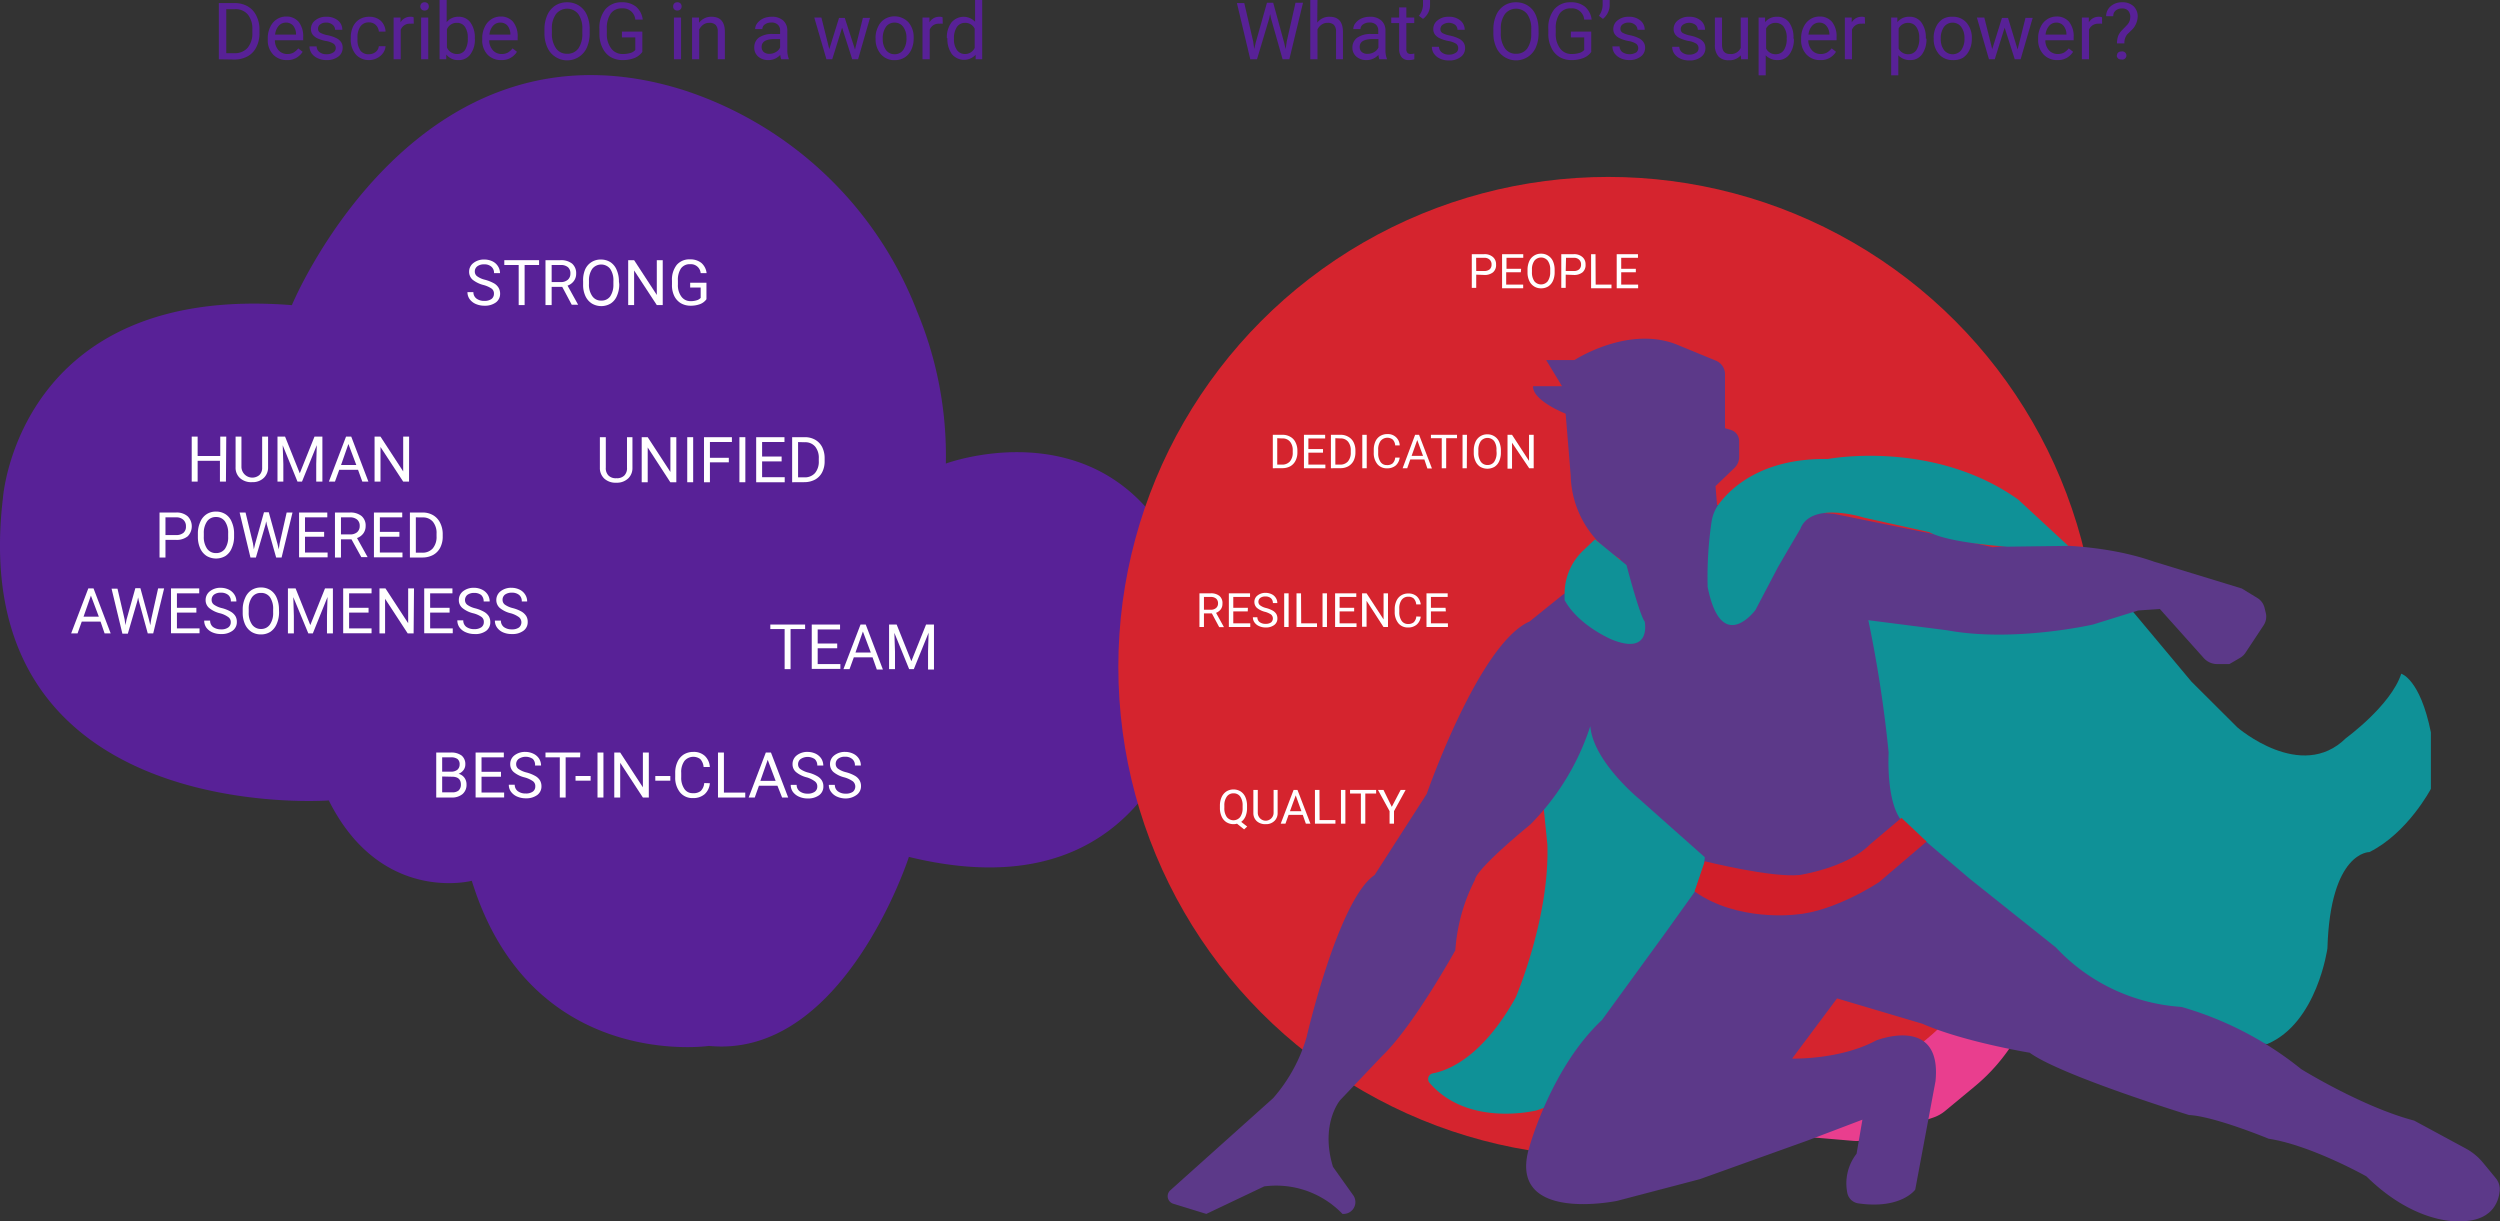 <svg id="Layer_1" data-name="Layer 1" xmlns="http://www.w3.org/2000/svg" viewBox="0 0 316.23 154.48"><rect x="0" y="0" width="316.23" height="154.48" fill="#333333" stroke="none"/><path d="M41.59,101.25S-4.58,104.7.37,63c0,0,1.92-27.15,36.55-24.4,0,0,15.69-37.92,49.59-27.19a47.4,47.4,0,0,1,29.5,28,47.39,47.39,0,0,1,3.63,19.23S145.47,49,152.07,79.54c0,0-1.1,37.65-37.1,28.85,0,0-8.25,25.56-25.29,23.91,0,0-22.53,3.3-30-20.89C59.73,111.41,48.19,114.44,41.59,101.25Z" transform="translate(0 0)" style="fill:#582197"/><path d="M229.16,143.86l5.26.45a5,5,0,0,0,2-.24l8.07-2.69a4.75,4.75,0,0,0,1.57-.87l3.73-3.09a23.46,23.46,0,0,0,7.95-13l1.24-5.53a4.91,4.91,0,0,0-6-5.82L230,119.17a4.91,4.91,0,0,0-2,1.1l-7.33,6.62a4.9,4.9,0,0,0-.78,6.37l5.66,8.44A4.92,4.92,0,0,0,229.16,143.86Z" transform="translate(0 0)" style="fill:#e93e8e"/><circle cx="203.43" cy="84.35" r="61.97" style="fill:#d5242e"/><path d="M196.22,139.81l-1.83.64s-8.67,2.21-13.57-3.49a.73.73,0,0,1,.43-1.19c2.05-.39,6.31-2.13,10.48-9.61,0,0,4.31-10.07,4-19.33l-.46-4.58,5.13-11.54,4.49,1.1L209.13,99l8.34,7.69-2.2,7.24-11.36,16.4-6.68,7.42Z" transform="translate(0 0)" style="fill:#0f9197"/><path d="M277.2,86.22,283,92s8.06,7,13.74,1.37c0,0,5.68-4.12,7-8.15,0,0,2.38.64,3.75,7.42v7.14s-2.93,5.59-7.78,8c0,0-4.95-.09-5.31,12.18,0,0-1.29,9.44-7.61,12.1l-5.31-.46-12.28-2.48-9.61-6.32-14.29-10.62-6-8.25-1.47-8.06-1.92-14.39.18-4,11.09.28,11.81.45,10-1.81Z" transform="translate(0 0)" style="fill:#0f9197"/><path d="M170,153.55h-.19a11.62,11.62,0,0,0-9.9-3.48l-7.32,3.48-4.16-1.28a1,1,0,0,1-.38-1.72l13-11.65a20.36,20.36,0,0,0,4.22-7.7s4-17.4,8.61-20.52l6.59-10.26s6.6-19,13-21.8l4.21-3.39L205,70.74a12.55,12.55,0,0,1-6.32-10.62l-.64-7.79s-4.21-1.65-4.12-3.48h3.66l-2-3.3h3.57s7-4.58,13.28-1.83l4.64,1.91a1.86,1.86,0,0,1,1.13,1.7v6.83l.79.24a1.47,1.47,0,0,1,1,1.41v2a1.9,1.9,0,0,1-.61,1.39L217,61.49l.19,2.38L232,65l13.55,2.75,6.51,1.47s11.35-1.38,20.42,1.83l11.09,3.39,2,1.22a2,2,0,0,1,.87,1.2l.17.69a2,2,0,0,1-.27,1.53l-2.3,3.48a2.05,2.05,0,0,1-.67.64L282,84h-1.55a2.27,2.27,0,0,1-1.69-.76l-5.56-6.21-2.74.19L264.74,79s-10,2.29-18.41.73l-10-1.28a158.89,158.89,0,0,1,2.57,16.76s-.37,6.14,1.64,8.61l8.61,7.33,10.91,8.7a23.81,23.81,0,0,0,15.66,7.5,2.38,2.38,0,0,1,.37.06,43,43,0,0,1,15,7.83s7.69,4.77,14.29,6.51l6.51,3.52a7.38,7.38,0,0,1,2.2,1.81l1.59,1.93a2.21,2.21,0,0,1,.51,1.62c-.13,1.44-1,3.91-5.13,3.85,0,0-5.5.46-11.73-5.68,0,0-7-3.94-12.36-4.76,0,0-6.87-2.84-10.08-3,0,0-16.21-5-20.15-7.88,0,0-8.34-1.37-13.56-3.66l-10.81-3.21-5.68,7.61s6,.19,10.63-2.29c0,0,8.33-3.3,7.51,5.13l-2.57,13.74s-1.78,2.51-7.18,1.74a1.66,1.66,0,0,1-1.4-1.28,6.09,6.09,0,0,1,1.16-5l.74-4.31-7,2.66L215,149.16l-10.45,2.74s-14.1,2.93-11.08-6.87c0,0,2.75-10,9.16-16l8.06-11.08,3.67-5.13,1.19-3.39.09-1-8.25-7.33s-5.86-4.76-6.23-9.25a31.32,31.32,0,0,1-7.6,12.46s-6.78,5.5-7,7a22.79,22.79,0,0,0-2.47,8.89s-5.32,9.62-9.26,13.37l-5.31,5.59s-2.56,3-.91,8.43l2.61,3.67A1.5,1.5,0,0,1,170,153.55Z" transform="translate(0 0)" style="fill:#5c3989"/><path d="M205.74,71.48s1.65,6.32,2.3,7.14c0,0,.91,4.31-4.13,2.29,0,0-4.21-1.74-6-5v-.81a7.51,7.51,0,0,1,2.32-5.43l1.52-1.45Z" transform="translate(0 0)" style="fill:#0f9197"/><path d="M227.73,66.9l-1.63,2.77-1.21,2.08-2.84,5.41S217.74,83,216,74.22V74a47.39,47.39,0,0,1,.5-8h0a5,5,0,0,1,.92-2.24c1.5-2,5.42-5.83,13.79-5.7,0,0,13.28-2.55,24.09,5.14l6.32,5.85-7.69.1s-7.42-.46-9.89-1.84l-8.25-1.83S229.1,63.32,227.73,66.9Z" transform="translate(0 0)" style="fill:#0f9197"/><path d="M215.64,108.94s8.43,2.11,12,1.74c0,0,6-.91,8.88-3.85l4-3.38,3.18,3-6,5.12s-5.58,3.75-10.62,4.12c0,0-7.33.92-12.73-2.93Z" transform="translate(0 0)" style="fill:#d21e29"/><path d="M61.19,36.06a3.7,3.7,0,0,1-1.41-.68,1.33,1.33,0,0,1-.44-1,1.36,1.36,0,0,1,.54-1.11,2.12,2.12,0,0,1,1.4-.44,2.31,2.31,0,0,1,1,.22,1.68,1.68,0,0,1,.71.63,1.61,1.61,0,0,1,.26.87h-.76a1,1,0,0,0-.33-.81,1.29,1.29,0,0,0-.92-.3,1.35,1.35,0,0,0-.87.25.81.81,0,0,0-.31.67.72.72,0,0,0,.3.59,2.79,2.79,0,0,0,1,.44,5.1,5.1,0,0,1,1.11.44,1.6,1.6,0,0,1,.59.56,1.46,1.46,0,0,1,.2.76,1.34,1.34,0,0,1-.54,1.11,2.34,2.34,0,0,1-1.44.41,2.7,2.7,0,0,1-1.1-.22,1.88,1.88,0,0,1-.78-.62,1.5,1.5,0,0,1-.27-.88h.75a1,1,0,0,0,.38.81,1.59,1.59,0,0,0,1,.3,1.49,1.49,0,0,0,.91-.24.81.81,0,0,0,.31-.66.76.76,0,0,0-.29-.65A3.43,3.43,0,0,0,61.19,36.06Z" transform="translate(0 0)" style="fill:#fff"/><path d="M68.19,33.52H66.36v5.07h-.75V33.52H63.79v-.61h4.4Z" transform="translate(0 0)" style="fill:#fff"/><path d="M71.12,36.29H69.78v2.3H69V32.91h1.88a2.25,2.25,0,0,1,1.48.43,1.6,1.6,0,0,1,.52,1.28,1.53,1.53,0,0,1-.29.92,1.67,1.67,0,0,1-.8.59l1.34,2.42v0h-.81Zm-1.34-.61h1.15a1.31,1.31,0,0,0,.89-.29,1,1,0,0,0,.33-.78,1,1,0,0,0-.31-.81,1.36,1.36,0,0,0-.91-.28H69.78Z" transform="translate(0 0)" style="fill:#fff"/><path d="M78.33,35.93a3.46,3.46,0,0,1-.28,1.46,2.09,2.09,0,0,1-.8,1,2.33,2.33,0,0,1-2.39,0,2.2,2.2,0,0,1-.81-.94A3.33,3.33,0,0,1,73.76,36v-.41A3.51,3.51,0,0,1,74,34.12a2.11,2.11,0,0,1,2-1.29,2.22,2.22,0,0,1,1.21.33,2.15,2.15,0,0,1,.8,1,3.52,3.52,0,0,1,.28,1.46Zm-.74-.36A2.57,2.57,0,0,0,77.18,34a1.45,1.45,0,0,0-2.26,0,2.53,2.53,0,0,0-.42,1.51v.41a2.49,2.49,0,0,0,.42,1.54,1.3,1.3,0,0,0,1.13.56,1.33,1.33,0,0,0,1.13-.52A2.62,2.62,0,0,0,77.59,36Z" transform="translate(0 0)" style="fill:#fff"/><path d="M83.83,38.59h-.75l-2.87-4.38v4.38h-.75V32.91h.75l2.87,4.4v-4.4h.75Z" transform="translate(0 0)" style="fill:#fff"/><path d="M89.36,37.85a1.77,1.77,0,0,1-.81.62,3.35,3.35,0,0,1-1.2.2,2.44,2.44,0,0,1-1.24-.32,2.21,2.21,0,0,1-.83-.93A3.1,3.1,0,0,1,85,36v-.49a3,3,0,0,1,.6-2,2.08,2.08,0,0,1,1.68-.7,2.2,2.2,0,0,1,1.44.45,2,2,0,0,1,.66,1.29h-.75a1.24,1.24,0,0,0-1.34-1.13,1.34,1.34,0,0,0-1.15.53,2.57,2.57,0,0,0-.39,1.54V36a2.41,2.41,0,0,0,.44,1.52,1.4,1.4,0,0,0,1.18.57,2.37,2.37,0,0,0,.74-.1,1.05,1.05,0,0,0,.52-.31V36.37H87.3v-.61h2.06Z" transform="translate(0 0)" style="fill:#fff"/><path d="M28.58,60.92h-.76V58.29H25v2.63h-.75V55.23H25v2.45h2.86V55.23h.76Z" transform="translate(0 0)" style="fill:#fff"/><path d="M33.91,55.23V59.1a1.81,1.81,0,0,1-.5,1.31,2,2,0,0,1-1.36.58h-.2a2.11,2.11,0,0,1-1.49-.51,1.77,1.77,0,0,1-.56-1.38V55.23h.74v3.85a1.38,1.38,0,0,0,2.28,1,1.26,1.26,0,0,0,.34-.95V55.23Z" transform="translate(0 0)" style="fill:#fff"/><path d="M36.06,55.23l1.86,4.64,1.86-4.64h1v5.69H40V58.7l.07-2.39-1.87,4.61h-.57l-1.87-4.6.08,2.38v2.22H35.1V55.23Z" transform="translate(0 0)" style="fill:#fff"/><path d="M45.29,59.43H42.91l-.54,1.49H41.6l2.17-5.69h.66l2.17,5.69h-.77Zm-2.15-.61h1.93l-1-2.66Z" transform="translate(0 0)" style="fill:#fff"/><path d="M51.74,60.92H51l-2.87-4.38v4.38h-.75V55.23h.75L51,59.63v-4.4h.75Z" transform="translate(0 0)" style="fill:#fff"/><path d="M20.93,68.29v2.23h-.75V64.83h2.1a2.09,2.09,0,0,1,1.46.48,1.8,1.8,0,0,1,0,2.53,2.21,2.21,0,0,1-1.49.45Zm0-.61h1.35a1.38,1.38,0,0,0,.92-.28,1,1,0,0,0,.32-.82,1.07,1.07,0,0,0-.32-.82,1.27,1.27,0,0,0-.88-.32H20.93Z" transform="translate(0 0)" style="fill:#fff"/><path d="M29.61,67.86a3.49,3.49,0,0,1-.29,1.46,2.13,2.13,0,0,1-.79,1,2.35,2.35,0,0,1-2.4,0,2.24,2.24,0,0,1-.8-.94,3.49,3.49,0,0,1-.3-1.42V67.5a3.47,3.47,0,0,1,.29-1.45,2.18,2.18,0,0,1,.8-1,2.13,2.13,0,0,1,1.2-.34,2.21,2.21,0,0,1,1.2.33,2.06,2.06,0,0,1,.8,1,3.49,3.49,0,0,1,.29,1.46Zm-.75-.37a2.55,2.55,0,0,0-.41-1.55,1.34,1.34,0,0,0-1.13-.54,1.32,1.32,0,0,0-1.12.54,2.52,2.52,0,0,0-.42,1.5v.42a2.58,2.58,0,0,0,.41,1.54,1.33,1.33,0,0,0,1.13.56,1.34,1.34,0,0,0,1.13-.53,2.52,2.52,0,0,0,.41-1.52Z" transform="translate(0 0)" style="fill:#fff"/><path d="M32,68.73l.11.75.16-.68,1.12-4H34l1.1,4,.16.69.12-.77.88-3.89H37l-1.38,5.69h-.69l-1.17-4.15-.09-.43-.09.43-1.21,4.15h-.69l-1.37-5.69h.75Z" transform="translate(0 0)" style="fill:#fff"/><path d="M41,67.89H38.58v2h2.86v.61H37.83V64.83H41.4v.61H38.58v1.84H41Z" transform="translate(0 0)" style="fill:#fff"/><path d="M44.46,68.22H43.13v2.3h-.76V64.83h1.88a2.22,2.22,0,0,1,1.48.44,1.56,1.56,0,0,1,.52,1.27,1.54,1.54,0,0,1-.29.93,1.69,1.69,0,0,1-.8.59l1.34,2.41v0h-.8Zm-1.33-.62h1.15a1.32,1.32,0,0,0,.89-.28,1,1,0,0,0,.33-.78,1,1,0,0,0-.32-.81,1.36,1.36,0,0,0-.91-.29H43.13Z" transform="translate(0 0)" style="fill:#fff"/><path d="M50.52,67.89H48.05v2h2.86v.61H47.3V64.83h3.58v.61H48.05v1.84h2.47Z" transform="translate(0 0)" style="fill:#fff"/><path d="M51.85,70.52V64.83h1.6a2.59,2.59,0,0,1,1.32.33,2.26,2.26,0,0,1,.88.93A3.12,3.12,0,0,1,56,67.48v.37a3,3,0,0,1-.31,1.41,2.22,2.22,0,0,1-.89.93,2.86,2.86,0,0,1-1.34.33Zm.75-5.08v4.47h.79a1.71,1.71,0,0,0,1.35-.54,2.25,2.25,0,0,0,.48-1.54V67.5A2.23,2.23,0,0,0,54.76,66a1.62,1.62,0,0,0-1.29-.55Z" transform="translate(0 0)" style="fill:#fff"/><path d="M12.72,78.63H10.34l-.53,1.49H9l2.17-5.69h.66L14,80.12h-.77ZM10.57,78H12.5l-1-2.66Z" transform="translate(0 0)" style="fill:#fff"/><path d="M15.76,78.33l.11.75L16,78.4l1.12-4h.64l1.09,4,.16.69.12-.77L20,74.43h.76l-1.38,5.69h-.69L17.56,76l-.09-.43-.09.43-1.21,4.15h-.69l-1.37-5.69h.75Z" transform="translate(0 0)" style="fill:#fff"/><path d="M24.84,77.49H22.38v2h2.86v.61H21.63V74.43H25.2v.62H22.38v1.83h2.46Z" transform="translate(0 0)" style="fill:#fff"/><path d="M27.85,77.58a3.44,3.44,0,0,1-1.4-.68,1.28,1.28,0,0,1-.44-1,1.39,1.39,0,0,1,.54-1.11,2.12,2.12,0,0,1,1.39-.44,2.38,2.38,0,0,1,1,.23,1.74,1.74,0,0,1,.71.63,1.55,1.55,0,0,1,.25.87H29.2a1,1,0,0,0-.33-.82,1.38,1.38,0,0,0-.93-.29,1.35,1.35,0,0,0-.86.24.81.81,0,0,0-.31.68.72.72,0,0,0,.29.59,2.87,2.87,0,0,0,1,.44,4.32,4.32,0,0,1,1.11.44,1.72,1.72,0,0,1,.6.56,1.39,1.39,0,0,1,.19.75,1.34,1.34,0,0,1-.54,1.11A2.28,2.28,0,0,1,28,80.2,2.66,2.66,0,0,1,26.89,80a1.89,1.89,0,0,1-.79-.61,1.53,1.53,0,0,1-.27-.89h.75a1,1,0,0,0,.38.82,1.69,1.69,0,0,0,1,.29,1.47,1.47,0,0,0,.91-.24.79.79,0,0,0,.32-.66.75.75,0,0,0-.3-.64A3.08,3.08,0,0,0,27.85,77.58Z" transform="translate(0 0)" style="fill:#fff"/><path d="M35.3,77.46A3.65,3.65,0,0,1,35,78.92a2.21,2.21,0,0,1-.8,1,2.18,2.18,0,0,1-1.2.33,2.21,2.21,0,0,1-1.2-.33,2.24,2.24,0,0,1-.8-.94,3.49,3.49,0,0,1-.3-1.42V77.1A3.47,3.47,0,0,1,31,75.65a2.18,2.18,0,0,1,.8-1,2.21,2.21,0,0,1,1.2-.34,2.18,2.18,0,0,1,1.2.33,2.14,2.14,0,0,1,.81,1,3.69,3.69,0,0,1,.28,1.46Zm-.75-.37a2.56,2.56,0,0,0-.4-1.55A1.35,1.35,0,0,0,33,75a1.32,1.32,0,0,0-1.12.54,2.52,2.52,0,0,0-.42,1.5v.42A2.58,2.58,0,0,0,31.88,79a1.35,1.35,0,0,0,1.14.56A1.32,1.32,0,0,0,34.14,79a2.52,2.52,0,0,0,.41-1.52Z" transform="translate(0 0)" style="fill:#fff"/><path d="M37.39,74.43l1.86,4.64,1.86-4.64h1v5.69h-.75V77.9l.07-2.39-1.86,4.61H39L37.1,75.53l.07,2.37v2.22h-.75V74.43Z" transform="translate(0 0)" style="fill:#fff"/><path d="M46.62,77.49H44.16v2H47v.61H43.41V74.43H47v.62H44.16v1.83h2.46Z" transform="translate(0 0)" style="fill:#fff"/><path d="M52.32,80.12h-.75l-2.86-4.38v4.38H48V74.43h.76l2.87,4.4v-4.4h.74Z" transform="translate(0 0)" style="fill:#fff"/><path d="M56.87,77.49H54.41v2h2.86v.61H53.66V74.43h3.57v.62H54.41v1.83h2.46Z" transform="translate(0 0)" style="fill:#fff"/><path d="M59.88,77.58a3.44,3.44,0,0,1-1.4-.68,1.28,1.28,0,0,1-.44-1,1.38,1.38,0,0,1,.53-1.11,2.17,2.17,0,0,1,1.4-.44,2.31,2.31,0,0,1,1,.23,1.71,1.71,0,0,1,.72.63,1.64,1.64,0,0,1,.25.87h-.76a1.08,1.08,0,0,0-.32-.82A1.38,1.38,0,0,0,60,75a1.41,1.41,0,0,0-.87.24.83.83,0,0,0-.31.68.73.73,0,0,0,.3.59,2.87,2.87,0,0,0,1,.44,4.64,4.64,0,0,1,1.11.44,1.72,1.72,0,0,1,.6.56,1.49,1.49,0,0,1,.19.75,1.34,1.34,0,0,1-.54,1.11A2.28,2.28,0,0,1,60,80.2a2.71,2.71,0,0,1-1.1-.23,1.86,1.86,0,0,1-.78-.61,1.53,1.53,0,0,1-.27-.89h.75a1,1,0,0,0,.38.82,1.65,1.65,0,0,0,1,.29,1.49,1.49,0,0,0,.91-.24.78.78,0,0,0,.31-.66.74.74,0,0,0-.29-.64A3.17,3.17,0,0,0,59.88,77.58Z" transform="translate(0 0)" style="fill:#fff"/><path d="M64.63,77.58a3.42,3.42,0,0,1-1.41-.68,1.31,1.31,0,0,1-.44-1,1.39,1.39,0,0,1,.54-1.11,2.15,2.15,0,0,1,1.4-.44,2.34,2.34,0,0,1,1,.23,1.68,1.68,0,0,1,.71.63,1.55,1.55,0,0,1,.25.87H66a1,1,0,0,0-.33-.82,1.37,1.37,0,0,0-.92-.29,1.41,1.41,0,0,0-.87.24.81.81,0,0,0-.31.68.75.75,0,0,0,.29.59,2.94,2.94,0,0,0,1,.44,4.64,4.64,0,0,1,1.11.44,1.77,1.77,0,0,1,.59.56,1.39,1.39,0,0,1,.19.75,1.33,1.33,0,0,1-.53,1.11,2.29,2.29,0,0,1-1.45.42A2.66,2.66,0,0,1,63.66,80a1.8,1.8,0,0,1-.78-.61,1.47,1.47,0,0,1-.28-.89h.76a1,1,0,0,0,.38.82,1.64,1.64,0,0,0,1,.29,1.47,1.47,0,0,0,.91-.24.85.85,0,0,0,0-1.3A3.27,3.27,0,0,0,64.63,77.58Z" transform="translate(0 0)" style="fill:#fff"/><path d="M80,55.3v3.87a1.81,1.81,0,0,1-.5,1.31,2.06,2.06,0,0,1-1.37.58h-.2a2.1,2.1,0,0,1-1.48-.51,1.82,1.82,0,0,1-.57-1.39V55.3h.75v3.85a1.3,1.3,0,0,0,.34,1,1.28,1.28,0,0,0,1,.34,1.31,1.31,0,0,0,1-.34,1.3,1.3,0,0,0,.34-1V55.3Z" transform="translate(0 0)" style="fill:#fff"/><path d="M85.55,61h-.76L81.93,56.6V61h-.76V55.3h.76l2.87,4.4V55.3h.75Z" transform="translate(0 0)" style="fill:#fff"/><path d="M87.68,61h-.75V55.3h.75Z" transform="translate(0 0)" style="fill:#fff"/><path d="M92.19,58.48H89.8V61h-.75V55.3h3.53v.61H89.8v2h2.39Z" transform="translate(0 0)" style="fill:#fff"/><path d="M94.28,61h-.75V55.3h.75Z" transform="translate(0 0)" style="fill:#fff"/><path d="M98.87,58.36H96.4v2h2.86V61H95.65V55.3h3.58v.61H96.4v1.84h2.47Z" transform="translate(0 0)" style="fill:#fff"/><path d="M100.2,61V55.3h1.6a2.59,2.59,0,0,1,1.32.33,2.26,2.26,0,0,1,.88.93,3.12,3.12,0,0,1,.31,1.39v.37a3,3,0,0,1-.31,1.41,2.22,2.22,0,0,1-.89.93,2.86,2.86,0,0,1-1.34.33Zm.75-5.08v4.46h.79a1.71,1.71,0,0,0,1.35-.54,2.23,2.23,0,0,0,.48-1.53V58a2.23,2.23,0,0,0-.46-1.51,1.62,1.62,0,0,0-1.29-.55Z" transform="translate(0 0)" style="fill:#fff"/><path d="M101.84,79.57H100v5.07h-.75V79.57H97.44V79h4.4Z" transform="translate(0 0)" style="fill:#fff"/><path d="M105.9,82h-2.47v2h2.87v.61h-3.62V79h3.58v.62h-2.83V81.4h2.47Z" transform="translate(0 0)" style="fill:#fff"/><path d="M110.37,83.15H108l-.54,1.49h-.77L108.85,79h.66l2.17,5.69h-.77Zm-2.16-.61h1.94l-1-2.66Z" transform="translate(0 0)" style="fill:#fff"/><path d="M113.42,79l1.86,4.64L117.14,79h1v5.69h-.75V82.42l.07-2.39-1.87,4.61H115l-1.87-4.59.08,2.37v2.22h-.75V79Z" transform="translate(0 0)" style="fill:#fff"/><path d="M55.18,100.88V95.19H57a2.19,2.19,0,0,1,1.39.38,1.39,1.39,0,0,1,.47,1.13,1.18,1.18,0,0,1-.23.71,1.48,1.48,0,0,1-.62.47,1.34,1.34,0,0,1,.73.49,1.4,1.4,0,0,1,.27.86,1.52,1.52,0,0,1-.5,1.21,2.06,2.06,0,0,1-1.4.44Zm.75-3.27h1.13a1.22,1.22,0,0,0,.79-.24.86.86,0,0,0,.29-.67.83.83,0,0,0-.27-.69A1.35,1.35,0,0,0,57,95.8H55.93Zm0,.61v2h1.23A1.2,1.2,0,0,0,58,100a1,1,0,0,0,.3-.75q0-1-1.11-1Z" transform="translate(0 0)" style="fill:#fff"/><path d="M63.37,98.25H60.91v2h2.86v.62H60.16V95.19h3.57v.61H60.91v1.83h2.46Z" transform="translate(0 0)" style="fill:#fff"/><path d="M66.38,98.34a3.44,3.44,0,0,1-1.4-.68,1.28,1.28,0,0,1-.44-1,1.35,1.35,0,0,1,.53-1.11,2.17,2.17,0,0,1,1.4-.44,2.31,2.31,0,0,1,1,.23,1.75,1.75,0,0,1,.72.62,1.69,1.69,0,0,1,.25.87h-.76A1.07,1.07,0,0,0,67.4,96a1.61,1.61,0,0,0-1.8,0,.83.83,0,0,0-.31.68.73.73,0,0,0,.3.59,3.07,3.07,0,0,0,1,.44,4.64,4.64,0,0,1,1.11.44,1.63,1.63,0,0,1,.6.56,1.49,1.49,0,0,1,.19.75,1.34,1.34,0,0,1-.54,1.11,2.34,2.34,0,0,1-1.44.41,2.7,2.7,0,0,1-1.1-.22,1.88,1.88,0,0,1-.78-.62,1.5,1.5,0,0,1-.27-.88h.75a1,1,0,0,0,.38.81,1.59,1.59,0,0,0,1,.3,1.49,1.49,0,0,0,.91-.24.78.78,0,0,0,.31-.66.76.76,0,0,0-.29-.65A3.43,3.43,0,0,0,66.38,98.34Z" transform="translate(0 0)" style="fill:#fff"/><path d="M73.38,95.8H71.55v5.08h-.74V95.8H69v-.61h4.4Z" transform="translate(0 0)" style="fill:#fff"/><path d="M74.71,98.75H72.8v-.59h1.91Z" transform="translate(0 0)" style="fill:#fff"/><path d="M76.33,100.88h-.75V95.19h.75Z" transform="translate(0 0)" style="fill:#fff"/><path d="M82.07,100.88h-.75l-2.87-4.39v4.39H77.7V95.19h.75l2.87,4.4v-4.4h.75Z" transform="translate(0 0)" style="fill:#fff"/><path d="M84.79,98.75h-1.9v-.59h1.9Z" transform="translate(0 0)" style="fill:#fff"/><path d="M89.79,99.07a2.08,2.08,0,0,1-.66,1.39,2.18,2.18,0,0,1-1.49.49,2,2,0,0,1-1.62-.72,2.94,2.94,0,0,1-.61-1.93v-.55a3.2,3.2,0,0,1,.29-1.39,2.15,2.15,0,0,1,.8-.93,2.29,2.29,0,0,1,1.2-.32,2.06,2.06,0,0,1,1.46.51,2.11,2.11,0,0,1,.63,1.4H89a1.69,1.69,0,0,0-.42-1,1.47,1.47,0,0,0-2,.23,2.36,2.36,0,0,0-.41,1.51v.55a2.47,2.47,0,0,0,.39,1.47,1.22,1.22,0,0,0,1.08.55,1.46,1.46,0,0,0,1-.28,1.58,1.58,0,0,0,.44-1Z" transform="translate(0 0)" style="fill:#fff"/><path d="M91.57,100.26h2.7v.62H90.82V95.19h.75Z" transform="translate(0 0)" style="fill:#fff"/><path d="M98.34,99.39H96l-.53,1.49h-.77l2.17-5.69h.65l2.18,5.69h-.77Zm-2.16-.62h1.93l-1-2.66Z" transform="translate(0 0)" style="fill:#fff"/><path d="M102.09,98.34a3.44,3.44,0,0,1-1.4-.68,1.28,1.28,0,0,1-.44-1,1.38,1.38,0,0,1,.53-1.11,2.17,2.17,0,0,1,1.4-.44,2.38,2.38,0,0,1,1,.23,1.79,1.79,0,0,1,.71.62,1.69,1.69,0,0,1,.25.87h-.76a1.07,1.07,0,0,0-.32-.81,1.61,1.61,0,0,0-1.8,0,.83.83,0,0,0-.31.68.73.73,0,0,0,.3.59,3.07,3.07,0,0,0,1,.44,4.32,4.32,0,0,1,1.11.44,1.63,1.63,0,0,1,.6.56,1.39,1.39,0,0,1,.19.75,1.34,1.34,0,0,1-.54,1.11,2.34,2.34,0,0,1-1.44.41,2.62,2.62,0,0,1-1.09-.22,1.91,1.91,0,0,1-.79-.62,1.5,1.5,0,0,1-.27-.88h.75a1,1,0,0,0,.38.81,1.61,1.61,0,0,0,1,.3,1.47,1.47,0,0,0,.91-.24.79.79,0,0,0,.32-.66.77.77,0,0,0-.3-.65A3.43,3.43,0,0,0,102.09,98.34Z" transform="translate(0 0)" style="fill:#fff"/><path d="M106.84,98.34a3.49,3.49,0,0,1-1.41-.68,1.31,1.31,0,0,1-.44-1,1.36,1.36,0,0,1,.54-1.11,2.15,2.15,0,0,1,1.4-.44,2.31,2.31,0,0,1,1,.23,1.72,1.72,0,0,1,.71.62,1.6,1.6,0,0,1,.25.87h-.75a1,1,0,0,0-.33-.81,1.32,1.32,0,0,0-.92-.3,1.35,1.35,0,0,0-.87.25.81.81,0,0,0-.31.68.73.73,0,0,0,.3.59,3,3,0,0,0,1,.44,4.64,4.64,0,0,1,1.11.44,1.6,1.6,0,0,1,.59.56,1.4,1.4,0,0,1,.2.75,1.34,1.34,0,0,1-.54,1.11A2.34,2.34,0,0,1,107,101a2.67,2.67,0,0,1-1.1-.22,1.81,1.81,0,0,1-.78-.62,1.44,1.44,0,0,1-.28-.88h.76a1,1,0,0,0,.38.81,1.59,1.59,0,0,0,1,.3,1.51,1.51,0,0,0,.91-.24.87.87,0,0,0,0-1.31A3.55,3.55,0,0,0,106.84,98.34Z" transform="translate(0 0)" style="fill:#fff"/><path d="M186.73,34.74v1.67h-.56V32.15h1.57a1.57,1.57,0,0,1,1.1.36,1.18,1.18,0,0,1,.4.94,1.2,1.2,0,0,1-.39,1,1.67,1.67,0,0,1-1.11.33Zm0-.46h1a1.06,1.06,0,0,0,.7-.21.78.78,0,0,0,.24-.61.79.79,0,0,0-.24-.61.91.91,0,0,0-.66-.24h-1.05Z" transform="translate(0 0)" style="fill:#fff"/><path d="M192.37,34.44h-1.85V36h2.15v.46H190V32.15h2.68v.46h-2.12V34h1.85Z" transform="translate(0 0)" style="fill:#fff"/><path d="M196.65,34.42a2.62,2.62,0,0,1-.21,1.09,1.64,1.64,0,0,1-.6.72,1.68,1.68,0,0,1-.9.24,1.59,1.59,0,0,1-1.5-.95,2.39,2.39,0,0,1-.22-1.06v-.31a2.68,2.68,0,0,1,.21-1.09,1.6,1.6,0,0,1,.61-.72,1.57,1.57,0,0,1,.89-.25,1.6,1.6,0,0,1,.9.25,1.58,1.58,0,0,1,.61.71,2.7,2.7,0,0,1,.21,1.1Zm-.56-.28a1.86,1.86,0,0,0-.31-1.16,1.08,1.08,0,0,0-1.69,0,1.84,1.84,0,0,0-.31,1.12v.32a1.94,1.94,0,0,0,.3,1.15,1.09,1.09,0,0,0,1.7,0,2,2,0,0,0,.31-1.14Z" transform="translate(0 0)" style="fill:#fff"/><path d="M198.05,34.74v1.67h-.56V32.15h1.57a1.57,1.57,0,0,1,1.1.36,1.18,1.18,0,0,1,.4.94,1.2,1.2,0,0,1-.39,1,1.67,1.67,0,0,1-1.11.33Zm0-.46h1a1,1,0,0,0,.7-.21.78.78,0,0,0,.24-.61.79.79,0,0,0-.24-.61.89.89,0,0,0-.66-.24h-1Z" transform="translate(0 0)" style="fill:#fff"/><path d="M201.84,36h2v.46h-2.58V32.15h.56Z" transform="translate(0 0)" style="fill:#fff"/><path d="M206.92,34.44h-1.85V36h2.14v.46H204.5V32.15h2.69v.46h-2.12V34h1.85Z" transform="translate(0 0)" style="fill:#fff"/><path d="M161,59.23V55h1.21a1.88,1.88,0,0,1,1,.25,1.55,1.55,0,0,1,.66.7,2.31,2.31,0,0,1,.24,1v.27a2.24,2.24,0,0,1-.24,1.06,1.65,1.65,0,0,1-.66.7,2.07,2.07,0,0,1-1,.24Zm.56-3.8v3.34h.6a1.28,1.28,0,0,0,1-.4,1.67,1.67,0,0,0,.36-1.15V57a1.68,1.68,0,0,0-.34-1.13,1.2,1.2,0,0,0-1-.41Z" transform="translate(0 0)" style="fill:#fff"/><path d="M167.35,57.26H165.5v1.51h2.15v.46h-2.71V55h2.68v.46H165.5V56.8h1.85Z" transform="translate(0 0)" style="fill:#fff"/><path d="M168.35,59.23V55h1.2a1.86,1.86,0,0,1,1,.25,1.62,1.62,0,0,1,.67.7,2.31,2.31,0,0,1,.23,1v.27a2.36,2.36,0,0,1-.23,1.06,1.74,1.74,0,0,1-.67.7,2,2,0,0,1-1,.24Zm.56-3.8v3.34h.59a1.28,1.28,0,0,0,1-.4,1.67,1.67,0,0,0,.36-1.15V57a1.68,1.68,0,0,0-.34-1.13,1.19,1.19,0,0,0-1-.41Z" transform="translate(0 0)" style="fill:#fff"/><path d="M172.88,59.23h-.56V55h.56Z" transform="translate(0 0)" style="fill:#fff"/><path d="M177.05,57.88a1.59,1.59,0,0,1-.5,1,1.66,1.66,0,0,1-1.12.36,1.52,1.52,0,0,1-1.21-.54,2.19,2.19,0,0,1-.45-1.45v-.41a2.49,2.49,0,0,1,.21-1,1.56,1.56,0,0,1,.6-.69,1.68,1.68,0,0,1,.9-.24,1.47,1.47,0,0,1,1.57,1.43h-.57a1.18,1.18,0,0,0-.31-.74,1.11,1.11,0,0,0-1.53.17,1.77,1.77,0,0,0-.31,1.13v.42a1.89,1.89,0,0,0,.29,1.1.92.92,0,0,0,.81.41,1.07,1.07,0,0,0,.72-.21,1.14,1.14,0,0,0,.33-.74Z" transform="translate(0 0)" style="fill:#fff"/><path d="M180.17,58.12h-1.78L178,59.23h-.58L179,55h.5l1.63,4.26h-.58Zm-1.61-.46H180l-.73-2Z" transform="translate(0 0)" style="fill:#fff"/><path d="M184.3,55.43h-1.37v3.8h-.56v-3.8H181V55h3.3Z" transform="translate(0 0)" style="fill:#fff"/><path d="M185.54,59.23H185V55h.56Z" transform="translate(0 0)" style="fill:#fff"/><path d="M189.85,57.24a2.62,2.62,0,0,1-.21,1.09,1.59,1.59,0,0,1-.6.72,1.81,1.81,0,0,1-1.8,0,1.62,1.62,0,0,1-.6-.71,2.39,2.39,0,0,1-.22-1.06V57a2.68,2.68,0,0,1,.21-1.09,1.6,1.6,0,0,1,.61-.72,1.57,1.57,0,0,1,.89-.25,1.6,1.6,0,0,1,.9.25,1.56,1.56,0,0,1,.61.72,2.62,2.62,0,0,1,.21,1.09Zm-.56-.28A1.86,1.86,0,0,0,189,55.8a1.08,1.08,0,0,0-1.69,0,1.87,1.87,0,0,0-.31,1.13v.31a1.92,1.92,0,0,0,.31,1.16,1,1,0,0,0,.85.42,1,1,0,0,0,.84-.4,2,2,0,0,0,.31-1.14Z" transform="translate(0 0)" style="fill:#fff"/><path d="M194,59.23h-.57L191.26,56v3.28h-.57V55h.57l2.15,3.3V55H194Z" transform="translate(0 0)" style="fill:#fff"/><path d="M153.29,77.59h-1v1.72h-.57V75.05h1.42a1.67,1.67,0,0,1,1.11.33,1.18,1.18,0,0,1,.38,1,1.13,1.13,0,0,1-.21.69,1.37,1.37,0,0,1-.6.45l1,1.81v0h-.6Zm-1-.46h.86a1,1,0,0,0,.67-.22.72.72,0,0,0,.25-.58.76.76,0,0,0-.24-.61,1,1,0,0,0-.68-.21h-.86Z" transform="translate(0 0)" style="fill:#fff"/><path d="M157.83,77.34H156v1.51h2.15v.46h-2.71V75.05h2.68v.46H156v1.37h1.85Z" transform="translate(0 0)" style="fill:#fff"/><path d="M160.09,77.41A2.62,2.62,0,0,1,159,76.9a1,1,0,0,1-.33-.75,1,1,0,0,1,.4-.83,1.61,1.61,0,0,1,1-.33,1.79,1.79,0,0,1,.78.17,1.22,1.22,0,0,1,.53.47,1.15,1.15,0,0,1,.19.65h-.56a.8.8,0,0,0-.25-.61,1,1,0,0,0-.69-.22,1,1,0,0,0-.65.18.6.6,0,0,0-.24.51.54.54,0,0,0,.23.44,2,2,0,0,0,.75.33,3.56,3.56,0,0,1,.83.33,1.31,1.31,0,0,1,.45.42,1.15,1.15,0,0,1,.14.57,1,1,0,0,1-.4.83,1.71,1.71,0,0,1-1.08.31,1.93,1.93,0,0,1-.83-.17,1.34,1.34,0,0,1-.58-.46,1.1,1.1,0,0,1-.21-.66h.57a.74.74,0,0,0,.28.61,1.21,1.21,0,0,0,.77.22,1.12,1.12,0,0,0,.68-.18.66.66,0,0,0,0-1A2.72,2.72,0,0,0,160.09,77.41Z" transform="translate(0 0)" style="fill:#fff"/><path d="M163,79.31h-.56V75.05H163Z" transform="translate(0 0)" style="fill:#fff"/><path d="M164.59,78.85h2v.46H164V75.05h.57Z" transform="translate(0 0)" style="fill:#fff"/><path d="M167.85,79.31h-.56V75.05h.56Z" transform="translate(0 0)" style="fill:#fff"/><path d="M171.29,77.34h-1.84v1.51h2.14v.46h-2.71V75.05h2.68v.46h-2.11v1.37h1.84Z" transform="translate(0 0)" style="fill:#fff"/><path d="M175.57,79.31H175L172.86,76v3.28h-.57V75.05h.57l2.15,3.3v-3.3h.56Z" transform="translate(0 0)" style="fill:#fff"/><path d="M179.71,78a1.54,1.54,0,0,1-.5,1,1.61,1.61,0,0,1-1.12.37,1.5,1.5,0,0,1-1.21-.54,2.21,2.21,0,0,1-.46-1.45V77a2.46,2.46,0,0,1,.22-1,1.56,1.56,0,0,1,.6-.69,1.68,1.68,0,0,1,.9-.24,1.55,1.55,0,0,1,1.09.38,1.62,1.62,0,0,1,.48,1h-.57a1.24,1.24,0,0,0-.31-.74,1,1,0,0,0-.69-.23,1,1,0,0,0-.84.4A1.77,1.77,0,0,0,177,77v.42a1.89,1.89,0,0,0,.29,1.1.94.94,0,0,0,.81.41,1.1,1.1,0,0,0,.72-.21,1.14,1.14,0,0,0,.33-.74Z" transform="translate(0 0)" style="fill:#fff"/><path d="M182.89,77.34H181v1.51h2.15v.46h-2.71V75.05h2.68v.46H181v1.37h1.85Z" transform="translate(0 0)" style="fill:#fff"/><path d="M157.74,102.19a2.66,2.66,0,0,1-.19,1.07,1.69,1.69,0,0,1-.55.7l.76.59-.39.36-.9-.72a1.61,1.61,0,0,1-.44.06,1.69,1.69,0,0,1-.9-.25,1.62,1.62,0,0,1-.6-.71,2.51,2.51,0,0,1-.22-1.06v-.31a2.6,2.6,0,0,1,.21-1.08,1.7,1.7,0,0,1,.61-.73,1.68,1.68,0,0,1,.89-.25,1.7,1.7,0,0,1,.91.25,1.64,1.64,0,0,1,.6.72,2.65,2.65,0,0,1,.21,1.09Zm-.56-.27a1.93,1.93,0,0,0-.3-1.16,1,1,0,0,0-.86-.41,1,1,0,0,0-.83.4,1.87,1.87,0,0,0-.32,1.13v.31a1.9,1.9,0,0,0,.31,1.16,1.08,1.08,0,0,0,1.69,0,1.91,1.91,0,0,0,.31-1.14Z" transform="translate(0 0)" style="fill:#fff"/><path d="M161.61,99.92v2.9a1.36,1.36,0,0,1-.38,1,1.5,1.5,0,0,1-1,.43h-.15a1.59,1.59,0,0,1-1.11-.38,1.37,1.37,0,0,1-.43-1V99.92h.56v2.89a1,1,0,1,0,2,0V99.92Z" transform="translate(0 0)" style="fill:#fff"/><path d="M164.79,103.07H163l-.4,1.12H162l1.63-4.27h.49l1.64,4.27h-.58Zm-1.62-.46h1.45l-.72-2Z" transform="translate(0 0)" style="fill:#fff"/><path d="M166.92,103.73h2v.46h-2.59V99.92h.57Z" transform="translate(0 0)" style="fill:#fff"/><path d="M170.18,104.19h-.56V99.92h.56Z" transform="translate(0 0)" style="fill:#fff"/><path d="M174.07,100.38H172.7v3.81h-.56v-3.81h-1.37v-.46h3.3Z" transform="translate(0 0)" style="fill:#fff"/><path d="M176.05,102.06l1.12-2.14h.63l-1.47,2.68v1.59h-.56V102.6l-1.47-2.68H175Z" transform="translate(0 0)" style="fill:#fff"/><path d="M27.68,7.5V.39h2A3.27,3.27,0,0,1,31.33.8,2.77,2.77,0,0,1,32.43,2a3.72,3.72,0,0,1,.39,1.74v.45a3.77,3.77,0,0,1-.39,1.76,2.65,2.65,0,0,1-1.1,1.17,3.48,3.48,0,0,1-1.68.41Zm.94-6.34V6.73h1a2.14,2.14,0,0,0,1.69-.67,2.8,2.8,0,0,0,.61-1.92V3.72a2.83,2.83,0,0,0-.57-1.88,2,2,0,0,0-1.62-.68Z" transform="translate(0 0)" style="fill:#582197"/><path d="M36.29,7.6a2.31,2.31,0,0,1-1.75-.71A2.61,2.61,0,0,1,33.87,5V4.84a3.16,3.16,0,0,1,.3-1.4,2.28,2.28,0,0,1,.84-1,2.14,2.14,0,0,1,1.17-.35,2,2,0,0,1,1.6.68,2.93,2.93,0,0,1,.57,1.94v.38H34.77a1.87,1.87,0,0,0,.46,1.26,1.43,1.43,0,0,0,1.11.48,1.57,1.57,0,0,0,.81-.19,2.38,2.38,0,0,0,.58-.52l.55.43A2.22,2.22,0,0,1,36.29,7.6Zm-.11-4.74a1.19,1.19,0,0,0-.92.4,1.92,1.92,0,0,0-.46,1.12h2.65V4.31a1.75,1.75,0,0,0-.37-1.07A1.17,1.17,0,0,0,36.18,2.86Z" transform="translate(0 0)" style="fill:#582197"/><path d="M42.47,6.1a.67.67,0,0,0-.27-.57,2.68,2.68,0,0,0-1-.35,4.66,4.66,0,0,1-1.09-.35,1.63,1.63,0,0,1-.59-.49,1.15,1.15,0,0,1-.19-.67,1.35,1.35,0,0,1,.55-1.1,2.12,2.12,0,0,1,1.4-.45,2.22,2.22,0,0,1,1.46.46,1.49,1.49,0,0,1,.56,1.19h-.91a.82.82,0,0,0-.32-.64,1.17,1.17,0,0,0-.79-.27,1.18,1.18,0,0,0-.77.22.66.66,0,0,0-.28.56.55.55,0,0,0,.26.49,3.1,3.1,0,0,0,.93.32,4.88,4.88,0,0,1,1.1.36,1.54,1.54,0,0,1,.62.51,1.18,1.18,0,0,1,.2.72,1.33,1.33,0,0,1-.56,1.13,2.35,2.35,0,0,1-1.47.43,2.63,2.63,0,0,1-1.12-.23,1.91,1.91,0,0,1-.77-.62,1.55,1.55,0,0,1-.27-.88h.9a.91.91,0,0,0,.36.72,1.42,1.42,0,0,0,.9.27,1.45,1.45,0,0,0,.82-.21A.63.63,0,0,0,42.47,6.1Z" transform="translate(0 0)" style="fill:#582197"/><path d="M46.67,6.86a1.37,1.37,0,0,0,.85-.29,1.06,1.06,0,0,0,.4-.73h.85a1.67,1.67,0,0,1-.31.86,2,2,0,0,1-.77.65,2.14,2.14,0,0,1-1,.25A2.19,2.19,0,0,1,45,6.88a2.89,2.89,0,0,1-.63-2V4.76a3.18,3.18,0,0,1,.28-1.38,2.17,2.17,0,0,1,.81-.93,2.34,2.34,0,0,1,1.26-.33,2.12,2.12,0,0,1,1.47.53A2,2,0,0,1,48.77,4h-.85a1.28,1.28,0,0,0-.39-.84,1.22,1.22,0,0,0-.86-.33,1.27,1.27,0,0,0-1.07.5,2.34,2.34,0,0,0-.38,1.43V5a2.3,2.3,0,0,0,.38,1.41A1.26,1.26,0,0,0,46.67,6.86Z" transform="translate(0 0)" style="fill:#582197"/><path d="M52.34,3a2.12,2.12,0,0,0-.44,0,1.2,1.2,0,0,0-1.21.76V7.5h-.9V2.22h.87l0,.61a1.42,1.42,0,0,1,1.26-.71.87.87,0,0,1,.4.07Z" transform="translate(0 0)" style="fill:#582197"/><path d="M53.17.82a.57.57,0,0,1,.14-.38.51.51,0,0,1,.4-.15.52.52,0,0,1,.4.15.57.57,0,0,1,.13.38.52.52,0,0,1-.13.36.52.52,0,0,1-.4.15.51.51,0,0,1-.4-.15A.52.52,0,0,1,53.17.82Zm1,6.68h-.9V2.22h.9Z" transform="translate(0 0)" style="fill:#582197"/><path d="M60.07,4.92a3.15,3.15,0,0,1-.56,1.94A1.78,1.78,0,0,1,58,7.6a1.84,1.84,0,0,1-1.55-.71l0,.61H55.6V0h.9V2.8A1.84,1.84,0,0,1,58,2.12a1.78,1.78,0,0,1,1.51.73,3.2,3.2,0,0,1,.55,2Zm-.9-.11a2.4,2.4,0,0,0-.36-1.42,1.17,1.17,0,0,0-1-.5,1.32,1.32,0,0,0-1.28.83V6a1.37,1.37,0,0,0,1.29.83,1.17,1.17,0,0,0,1-.5A2.62,2.62,0,0,0,59.17,4.81Z" transform="translate(0 0)" style="fill:#582197"/><path d="M63.4,7.6a2.31,2.31,0,0,1-1.75-.71A2.61,2.61,0,0,1,61,5V4.84a3.16,3.16,0,0,1,.3-1.4,2.28,2.28,0,0,1,.84-1,2.14,2.14,0,0,1,1.17-.35,2,2,0,0,1,1.6.68,2.93,2.93,0,0,1,.57,1.94v.38H61.88a1.87,1.87,0,0,0,.46,1.26,1.43,1.43,0,0,0,1.11.48,1.57,1.57,0,0,0,.81-.19,2.38,2.38,0,0,0,.58-.52l.55.43A2.22,2.22,0,0,1,63.4,7.6Zm-.11-4.74a1.19,1.19,0,0,0-.92.4,1.92,1.92,0,0,0-.46,1.12h2.65V4.31a1.75,1.75,0,0,0-.37-1.07A1.17,1.17,0,0,0,63.29,2.86Z" transform="translate(0 0)" style="fill:#582197"/><path d="M74.59,4.17A4.49,4.49,0,0,1,74.24,6a2.74,2.74,0,0,1-1,1.19,2.74,2.74,0,0,1-4-1.18,4.27,4.27,0,0,1-.37-1.77V3.73a4.35,4.35,0,0,1,.36-1.82,2.72,2.72,0,0,1,1-1.2A2.68,2.68,0,0,1,71.73.29a2.74,2.74,0,0,1,1.51.42,2.68,2.68,0,0,1,1,1.19,4.49,4.49,0,0,1,.35,1.83Zm-.93-.45a3.16,3.16,0,0,0-.51-1.94,1.8,1.8,0,0,0-2.82,0,3,3,0,0,0-.52,1.87v.52a3.23,3.23,0,0,0,.51,1.93,1.66,1.66,0,0,0,1.42.7,1.68,1.68,0,0,0,1.41-.66,3.18,3.18,0,0,0,.51-1.9Z" transform="translate(0 0)" style="fill:#582197"/><path d="M81.25,6.57a2.25,2.25,0,0,1-1,.77,4.12,4.12,0,0,1-1.51.26,2.93,2.93,0,0,1-1.54-.41,2.67,2.67,0,0,1-1-1.16,3.84,3.84,0,0,1-.38-1.74V3.67a3.74,3.74,0,0,1,.75-2.49,2.61,2.61,0,0,1,2.1-.89,2.72,2.72,0,0,1,1.8.57,2.54,2.54,0,0,1,.83,1.62h-.94a1.55,1.55,0,0,0-1.68-1.42,1.66,1.66,0,0,0-1.43.66,3.24,3.24,0,0,0-.49,1.92v.58a3,3,0,0,0,.55,1.91,1.75,1.75,0,0,0,1.48.7,3.16,3.16,0,0,0,.92-.12,1.31,1.31,0,0,0,.65-.39V4.73H78.67V4h2.58Z" transform="translate(0 0)" style="fill:#582197"/><path d="M85.15.82a.57.57,0,0,1,.13-.38.51.51,0,0,1,.4-.15.52.52,0,0,1,.4.15.57.57,0,0,1,.14.38.52.52,0,0,1-.14.36.52.52,0,0,1-.4.15.51.51,0,0,1-.4-.15A.52.52,0,0,1,85.15.82Zm1,6.68h-.9V2.22h.9Z" transform="translate(0 0)" style="fill:#582197"/><path d="M88.42,2.22l0,.66A1.92,1.92,0,0,1,90,2.12c1.12,0,1.68.63,1.69,1.89V7.5h-.9V4a1.19,1.19,0,0,0-.26-.84,1.06,1.06,0,0,0-.8-.27,1.27,1.27,0,0,0-.77.23,1.66,1.66,0,0,0-.52.62V7.5h-.9V2.22Z" transform="translate(0 0)" style="fill:#582197"/><path d="M98.82,7.5a1.9,1.9,0,0,1-.12-.56,2,2,0,0,1-1.51.66,1.88,1.88,0,0,1-1.28-.44A1.45,1.45,0,0,1,95.41,6,1.51,1.51,0,0,1,96,4.75,3,3,0,0,1,97.8,4.3h.88V3.88a1,1,0,0,0-.28-.75,1.14,1.14,0,0,0-.84-.28,1.34,1.34,0,0,0-.81.24.73.73,0,0,0-.32.59h-.91a1.21,1.21,0,0,1,.28-.76,2,2,0,0,1,.76-.59,2.61,2.61,0,0,1,1.06-.21,2.07,2.07,0,0,1,1.43.46,1.67,1.67,0,0,1,.54,1.25V6.26a3,3,0,0,0,.18,1.16V7.5Zm-1.5-.69a1.54,1.54,0,0,0,.81-.22A1.26,1.26,0,0,0,98.68,6V4.94H98c-1.1,0-1.66.32-1.66,1a.82.82,0,0,0,.29.66A1.08,1.08,0,0,0,97.32,6.81Z" transform="translate(0 0)" style="fill:#582197"/><path d="M108.15,6.26l1-4h.9L108.54,7.5h-.74l-1.28-4-1.25,4h-.73L103,2.22h.9l1,4,1.23-3.95h.73Z" transform="translate(0 0)" style="fill:#582197"/><path d="M110.75,4.81a3.06,3.06,0,0,1,.31-1.4,2.18,2.18,0,0,1,.85-1,2.42,2.42,0,0,1,3,.41,2.87,2.87,0,0,1,.66,2v.07a3.25,3.25,0,0,1-.29,1.38,2.27,2.27,0,0,1-.85,1,2.4,2.4,0,0,1-1.26.34,2.21,2.21,0,0,1-1.74-.75,2.84,2.84,0,0,1-.67-2Zm.91.11a2.29,2.29,0,0,0,.41,1.41,1.31,1.31,0,0,0,1.09.53,1.29,1.29,0,0,0,1.09-.54,2.46,2.46,0,0,0,.41-1.51,2.29,2.29,0,0,0-.41-1.41,1.32,1.32,0,0,0-1.1-.54,1.3,1.3,0,0,0-1.08.53A2.51,2.51,0,0,0,111.66,4.92Z" transform="translate(0 0)" style="fill:#582197"/><path d="M119.25,3a2.15,2.15,0,0,0-.45,0,1.19,1.19,0,0,0-1.2.76V7.5h-.91V2.22h.88l0,.61a1.4,1.4,0,0,1,1.26-.71.87.87,0,0,1,.4.07Z" transform="translate(0 0)" style="fill:#582197"/><path d="M119.77,4.81a3.1,3.1,0,0,1,.57-1.95,2,2,0,0,1,3-.11V0h.9V7.5h-.83l0-.57a2,2,0,0,1-3-.08,3.2,3.2,0,0,1-.57-2Zm.9.11a2.29,2.29,0,0,0,.37,1.4,1.2,1.2,0,0,0,1,.51,1.32,1.32,0,0,0,1.25-.77V3.63a1.31,1.31,0,0,0-1.24-.74,1.21,1.21,0,0,0-1,.51A2.56,2.56,0,0,0,120.67,4.92Z" transform="translate(0 0)" style="fill:#582197"/><path d="M158.52,5.26l.13.94.2-.85,1.41-5h.79l1.37,5,.2.86.15-1,1.1-4.86h.95L163.09,7.5h-.85l-1.47-5.18-.11-.54-.11.54L159,7.5h-.85L156.46.39h.93Z" transform="translate(0 0)" style="fill:#582197"/><path d="M166.62,2.86a1.9,1.9,0,0,1,1.56-.74c1.12,0,1.68.63,1.69,1.89V7.5H169V4a1.24,1.24,0,0,0-.26-.84,1.07,1.07,0,0,0-.8-.27,1.25,1.25,0,0,0-.77.23,1.5,1.5,0,0,0-.52.62V7.5h-.91V0h.91Z" transform="translate(0 0)" style="fill:#582197"/><path d="M174.48,7.5a1.9,1.9,0,0,1-.12-.56,2,2,0,0,1-1.51.66,1.88,1.88,0,0,1-1.28-.44,1.45,1.45,0,0,1-.5-1.12,1.51,1.51,0,0,1,.63-1.29,3,3,0,0,1,1.76-.45h.88V3.88a1,1,0,0,0-.28-.75,1.14,1.14,0,0,0-.84-.28,1.34,1.34,0,0,0-.81.24.73.73,0,0,0-.32.59h-.91a1.21,1.21,0,0,1,.28-.76,2,2,0,0,1,.76-.59,2.61,2.61,0,0,1,1.06-.21,2.07,2.07,0,0,1,1.43.46,1.67,1.67,0,0,1,.54,1.25V6.26a3,3,0,0,0,.18,1.16V7.5ZM173,6.81a1.54,1.54,0,0,0,.81-.22,1.26,1.26,0,0,0,.55-.57V4.94h-.71c-1.1,0-1.66.32-1.66,1a.82.82,0,0,0,.29.66A1.08,1.08,0,0,0,173,6.81Z" transform="translate(0 0)" style="fill:#582197"/><path d="M177.89.94V2.22h1v.7h-1V6.2a.69.69,0,0,0,.13.47.55.55,0,0,0,.45.16,2.16,2.16,0,0,0,.43-.06V7.5a2.47,2.47,0,0,1-.7.1,1.11,1.11,0,0,1-.91-.37,1.59,1.59,0,0,1-.31-1V2.92h-1v-.7h1V.94Z" transform="translate(0 0)" style="fill:#582197"/><path d="M180,2.39,179.48,2A2.37,2.37,0,0,0,180,.7V0h.89V.63a2.18,2.18,0,0,1-.24,1A2.28,2.28,0,0,1,180,2.39Z" transform="translate(0 0)" style="fill:#582197"/><path d="M184.45,6.1a.67.67,0,0,0-.27-.57,2.69,2.69,0,0,0-1-.35,4.51,4.51,0,0,1-1.09-.35,1.59,1.59,0,0,1-.6-.49,1.15,1.15,0,0,1-.19-.67,1.35,1.35,0,0,1,.55-1.1,2.12,2.12,0,0,1,1.4-.45,2.2,2.2,0,0,1,1.46.46,1.49,1.49,0,0,1,.56,1.19h-.91a.81.81,0,0,0-.31-.64,1.38,1.38,0,0,0-1.57,0,.69.69,0,0,0-.28.56.55.55,0,0,0,.26.49,3.19,3.19,0,0,0,.94.32,4.78,4.78,0,0,1,1.09.36,1.64,1.64,0,0,1,.63.51,1.25,1.25,0,0,1,.2.72,1.34,1.34,0,0,1-.57,1.13,2.35,2.35,0,0,1-1.47.43,2.63,2.63,0,0,1-1.12-.23,1.91,1.91,0,0,1-.77-.62,1.55,1.55,0,0,1-.27-.88h.9a.92.92,0,0,0,.37.72,1.37,1.37,0,0,0,.89.27,1.42,1.42,0,0,0,.82-.21A.63.63,0,0,0,184.45,6.1Z" transform="translate(0 0)" style="fill:#582197"/><path d="M194.62,4.17A4.49,4.49,0,0,1,194.27,6a2.74,2.74,0,0,1-1,1.19,2.74,2.74,0,0,1-4-1.18,4.27,4.27,0,0,1-.37-1.77V3.73a4.35,4.35,0,0,1,.36-1.82,2.72,2.72,0,0,1,1-1.2,2.68,2.68,0,0,1,1.49-.42,2.74,2.74,0,0,1,1.51.42,2.68,2.68,0,0,1,1,1.19,4.49,4.49,0,0,1,.35,1.83Zm-.93-.45a3.16,3.16,0,0,0-.51-1.94,1.8,1.8,0,0,0-2.82,0,3.1,3.1,0,0,0-.52,1.87v.52a3.23,3.23,0,0,0,.51,1.93,1.66,1.66,0,0,0,1.42.7,1.68,1.68,0,0,0,1.41-.66,3.18,3.18,0,0,0,.51-1.9Z" transform="translate(0 0)" style="fill:#582197"/><path d="M201.28,6.57a2.19,2.19,0,0,1-1,.77,4.12,4.12,0,0,1-1.51.26,2.93,2.93,0,0,1-1.54-.41,2.67,2.67,0,0,1-1-1.16,3.84,3.84,0,0,1-.38-1.74V3.67a3.74,3.74,0,0,1,.75-2.49,2.61,2.61,0,0,1,2.1-.89,2.72,2.72,0,0,1,1.8.57,2.54,2.54,0,0,1,.83,1.62h-.94a1.55,1.55,0,0,0-1.68-1.42,1.66,1.66,0,0,0-1.43.66,3.24,3.24,0,0,0-.49,1.92v.58a3,3,0,0,0,.55,1.91,1.75,1.75,0,0,0,1.48.7,3.16,3.16,0,0,0,.92-.12,1.31,1.31,0,0,0,.65-.39V4.73H198.7V4h2.58Z" transform="translate(0 0)" style="fill:#582197"/><path d="M202.76,2.39,202.25,2A2.37,2.37,0,0,0,202.72.7V0h.89V.63a2.18,2.18,0,0,1-.24,1A2.28,2.28,0,0,1,202.76,2.39Z" transform="translate(0 0)" style="fill:#582197"/><path d="M207.22,6.1a.67.67,0,0,0-.27-.57,2.69,2.69,0,0,0-1-.35,4.51,4.51,0,0,1-1.09-.35,1.59,1.59,0,0,1-.6-.49,1.15,1.15,0,0,1-.19-.67,1.35,1.35,0,0,1,.55-1.1,2.12,2.12,0,0,1,1.4-.45,2.2,2.2,0,0,1,1.46.46,1.49,1.49,0,0,1,.56,1.19h-.91a.82.82,0,0,0-.32-.64,1.17,1.17,0,0,0-.79-.27,1.2,1.2,0,0,0-.77.22.66.66,0,0,0-.28.56.55.55,0,0,0,.26.49,3.08,3.08,0,0,0,.94.32,4.78,4.78,0,0,1,1.09.36,1.54,1.54,0,0,1,.62.51,1.18,1.18,0,0,1,.21.72,1.34,1.34,0,0,1-.57,1.13,2.35,2.35,0,0,1-1.47.43A2.63,2.63,0,0,1,205,7.37a1.91,1.91,0,0,1-.77-.62,1.55,1.55,0,0,1-.27-.88h.9a.94.94,0,0,0,.36.72,1.67,1.67,0,0,0,1.72.06A.63.63,0,0,0,207.22,6.1Z" transform="translate(0 0)" style="fill:#582197"/><path d="M214.85,6.1a.67.67,0,0,0-.27-.57,2.62,2.62,0,0,0-1-.35,4.51,4.51,0,0,1-1.09-.35,1.59,1.59,0,0,1-.6-.49,1.15,1.15,0,0,1-.19-.67,1.35,1.35,0,0,1,.55-1.1,2.14,2.14,0,0,1,1.4-.45,2.2,2.2,0,0,1,1.46.46,1.49,1.49,0,0,1,.56,1.19h-.91a.81.81,0,0,0-.31-.64,1.38,1.38,0,0,0-1.57,0,.69.69,0,0,0-.28.56.55.55,0,0,0,.26.49,3.19,3.19,0,0,0,.94.32,4.78,4.78,0,0,1,1.09.36,1.64,1.64,0,0,1,.63.51,1.25,1.25,0,0,1,.2.72,1.34,1.34,0,0,1-.57,1.13,2.35,2.35,0,0,1-1.47.43,2.63,2.63,0,0,1-1.12-.23,1.91,1.91,0,0,1-.77-.62,1.55,1.55,0,0,1-.27-.88h.9a.92.92,0,0,0,.37.72,1.37,1.37,0,0,0,.89.27,1.42,1.42,0,0,0,.82-.21A.63.63,0,0,0,214.85,6.1Z" transform="translate(0 0)" style="fill:#582197"/><path d="M220.2,7a1.93,1.93,0,0,1-1.55.62,1.69,1.69,0,0,1-1.29-.49,2.14,2.14,0,0,1-.44-1.46V2.22h.9V5.63c0,.8.32,1.2,1,1.2a1.35,1.35,0,0,0,1.37-.77V2.22h.91V7.5h-.86Z" transform="translate(0 0)" style="fill:#582197"/><path d="M226.91,4.92a3.14,3.14,0,0,1-.55,1.94,1.79,1.79,0,0,1-1.5.74A2,2,0,0,1,223.35,7V9.53h-.9V2.22h.82l0,.58a1.86,1.86,0,0,1,1.53-.68,1.81,1.81,0,0,1,1.51.72,3.18,3.18,0,0,1,.55,2Zm-.9-.11a2.38,2.38,0,0,0-.38-1.41,1.25,1.25,0,0,0-1-.51,1.32,1.32,0,0,0-1.23.72V6.14a1.33,1.33,0,0,0,1.24.72,1.22,1.22,0,0,0,1-.51A2.55,2.55,0,0,0,226,4.81Z" transform="translate(0 0)" style="fill:#582197"/><path d="M230.25,7.6a2.31,2.31,0,0,1-1.75-.71A2.61,2.61,0,0,1,227.83,5V4.84a3.16,3.16,0,0,1,.3-1.4,2.28,2.28,0,0,1,.84-1,2.14,2.14,0,0,1,1.17-.35,2,2,0,0,1,1.6.68,2.93,2.93,0,0,1,.57,1.94v.38h-3.58a1.92,1.92,0,0,0,.46,1.26,1.43,1.43,0,0,0,1.11.48,1.57,1.57,0,0,0,.81-.19,2.38,2.38,0,0,0,.58-.52l.55.43A2.21,2.21,0,0,1,230.25,7.6Zm-.11-4.74a1.19,1.19,0,0,0-.92.4,1.92,1.92,0,0,0-.46,1.12h2.65V4.31A1.75,1.75,0,0,0,231,3.24,1.14,1.14,0,0,0,230.14,2.86Z" transform="translate(0 0)" style="fill:#582197"/><path d="M235.91,3a2.06,2.06,0,0,0-.44,0,1.2,1.2,0,0,0-1.21.76V7.5h-.9V2.22h.87l0,.61a1.42,1.42,0,0,1,1.26-.71.84.84,0,0,1,.4.07Z" transform="translate(0 0)" style="fill:#582197"/><path d="M243.68,4.92a3.21,3.21,0,0,1-.55,1.94,1.79,1.79,0,0,1-1.5.74A2,2,0,0,1,240.12,7V9.53h-.9V2.22H240l0,.58a1.88,1.88,0,0,1,1.54-.68,1.79,1.79,0,0,1,1.5.72,3.18,3.18,0,0,1,.56,2Zm-.91-.11a2.31,2.31,0,0,0-.38-1.41,1.22,1.22,0,0,0-1-.51,1.32,1.32,0,0,0-1.23.72V6.14a1.33,1.33,0,0,0,1.24.72,1.22,1.22,0,0,0,1-.51A2.56,2.56,0,0,0,242.77,4.81Z" transform="translate(0 0)" style="fill:#582197"/><path d="M244.59,4.81a3.19,3.19,0,0,1,.3-1.4,2.31,2.31,0,0,1,.85-1A2.27,2.27,0,0,1,247,2.12a2.23,2.23,0,0,1,1.75.75,2.88,2.88,0,0,1,.67,2v.07a3.11,3.11,0,0,1-.3,1.38,2.31,2.31,0,0,1-.84,1A2.43,2.43,0,0,1,247,7.6a2.23,2.23,0,0,1-1.74-.75,2.89,2.89,0,0,1-.66-2Zm.9.11a2.29,2.29,0,0,0,.41,1.41,1.39,1.39,0,0,0,2.19,0,2.47,2.47,0,0,0,.4-1.51,2.29,2.29,0,0,0-.41-1.41,1.31,1.31,0,0,0-1.1-.54,1.33,1.33,0,0,0-1.08.53A2.51,2.51,0,0,0,245.49,4.92Z" transform="translate(0 0)" style="fill:#582197"/><path d="M255.21,6.26l1-4h.91L255.59,7.5h-.74l-1.28-4-1.25,4h-.73l-1.53-5.28H251l1,4,1.23-3.95H254Z" transform="translate(0 0)" style="fill:#582197"/><path d="M260.24,7.6a2.31,2.31,0,0,1-1.75-.71A2.61,2.61,0,0,1,257.81,5V4.84a3.16,3.16,0,0,1,.3-1.4,2.28,2.28,0,0,1,.84-1,2.14,2.14,0,0,1,1.17-.35,2,2,0,0,1,1.61.68,2.93,2.93,0,0,1,.57,1.94v.38h-3.58a1.86,1.86,0,0,0,.45,1.26,1.46,1.46,0,0,0,1.11.48,1.63,1.63,0,0,0,.82-.19,2.38,2.38,0,0,0,.58-.52l.55.43A2.22,2.22,0,0,1,260.24,7.6Zm-.12-4.74a1.17,1.17,0,0,0-.91.4,1.92,1.92,0,0,0-.46,1.12h2.64V4.31A1.69,1.69,0,0,0,261,3.24,1.14,1.14,0,0,0,260.12,2.86Z" transform="translate(0 0)" style="fill:#582197"/><path d="M265.9,3a2.15,2.15,0,0,0-.45,0,1.21,1.21,0,0,0-1.21.76V7.5h-.9V2.22h.88v.61a1.42,1.42,0,0,1,1.26-.71.92.92,0,0,1,.41.07Z" transform="translate(0 0)" style="fill:#582197"/><path d="M267.78,5.49a3.07,3.07,0,0,1,.14-.92,2.29,2.29,0,0,1,.49-.74l.64-.66a1.45,1.45,0,0,0,.41-1,1.15,1.15,0,0,0-.26-.81,1,1,0,0,0-.79-.29,1.17,1.17,0,0,0-.8.27.89.89,0,0,0-.3.71h-.9A1.62,1.62,0,0,1,267,.78a2.13,2.13,0,0,1,1.44-.49,2,2,0,0,1,1.44.5,1.77,1.77,0,0,1,.52,1.36,2.49,2.49,0,0,1-.79,1.68l-.54.52a1.71,1.71,0,0,0-.35,1.14Zm0,1.55a.52.52,0,0,1,.13-.37.51.51,0,0,1,.4-.15.52.52,0,1,1,0,1,.5.5,0,0,1-.4-.14A.52.52,0,0,1,267.75,7Z" transform="translate(0 0)" style="fill:#582197"/></svg>